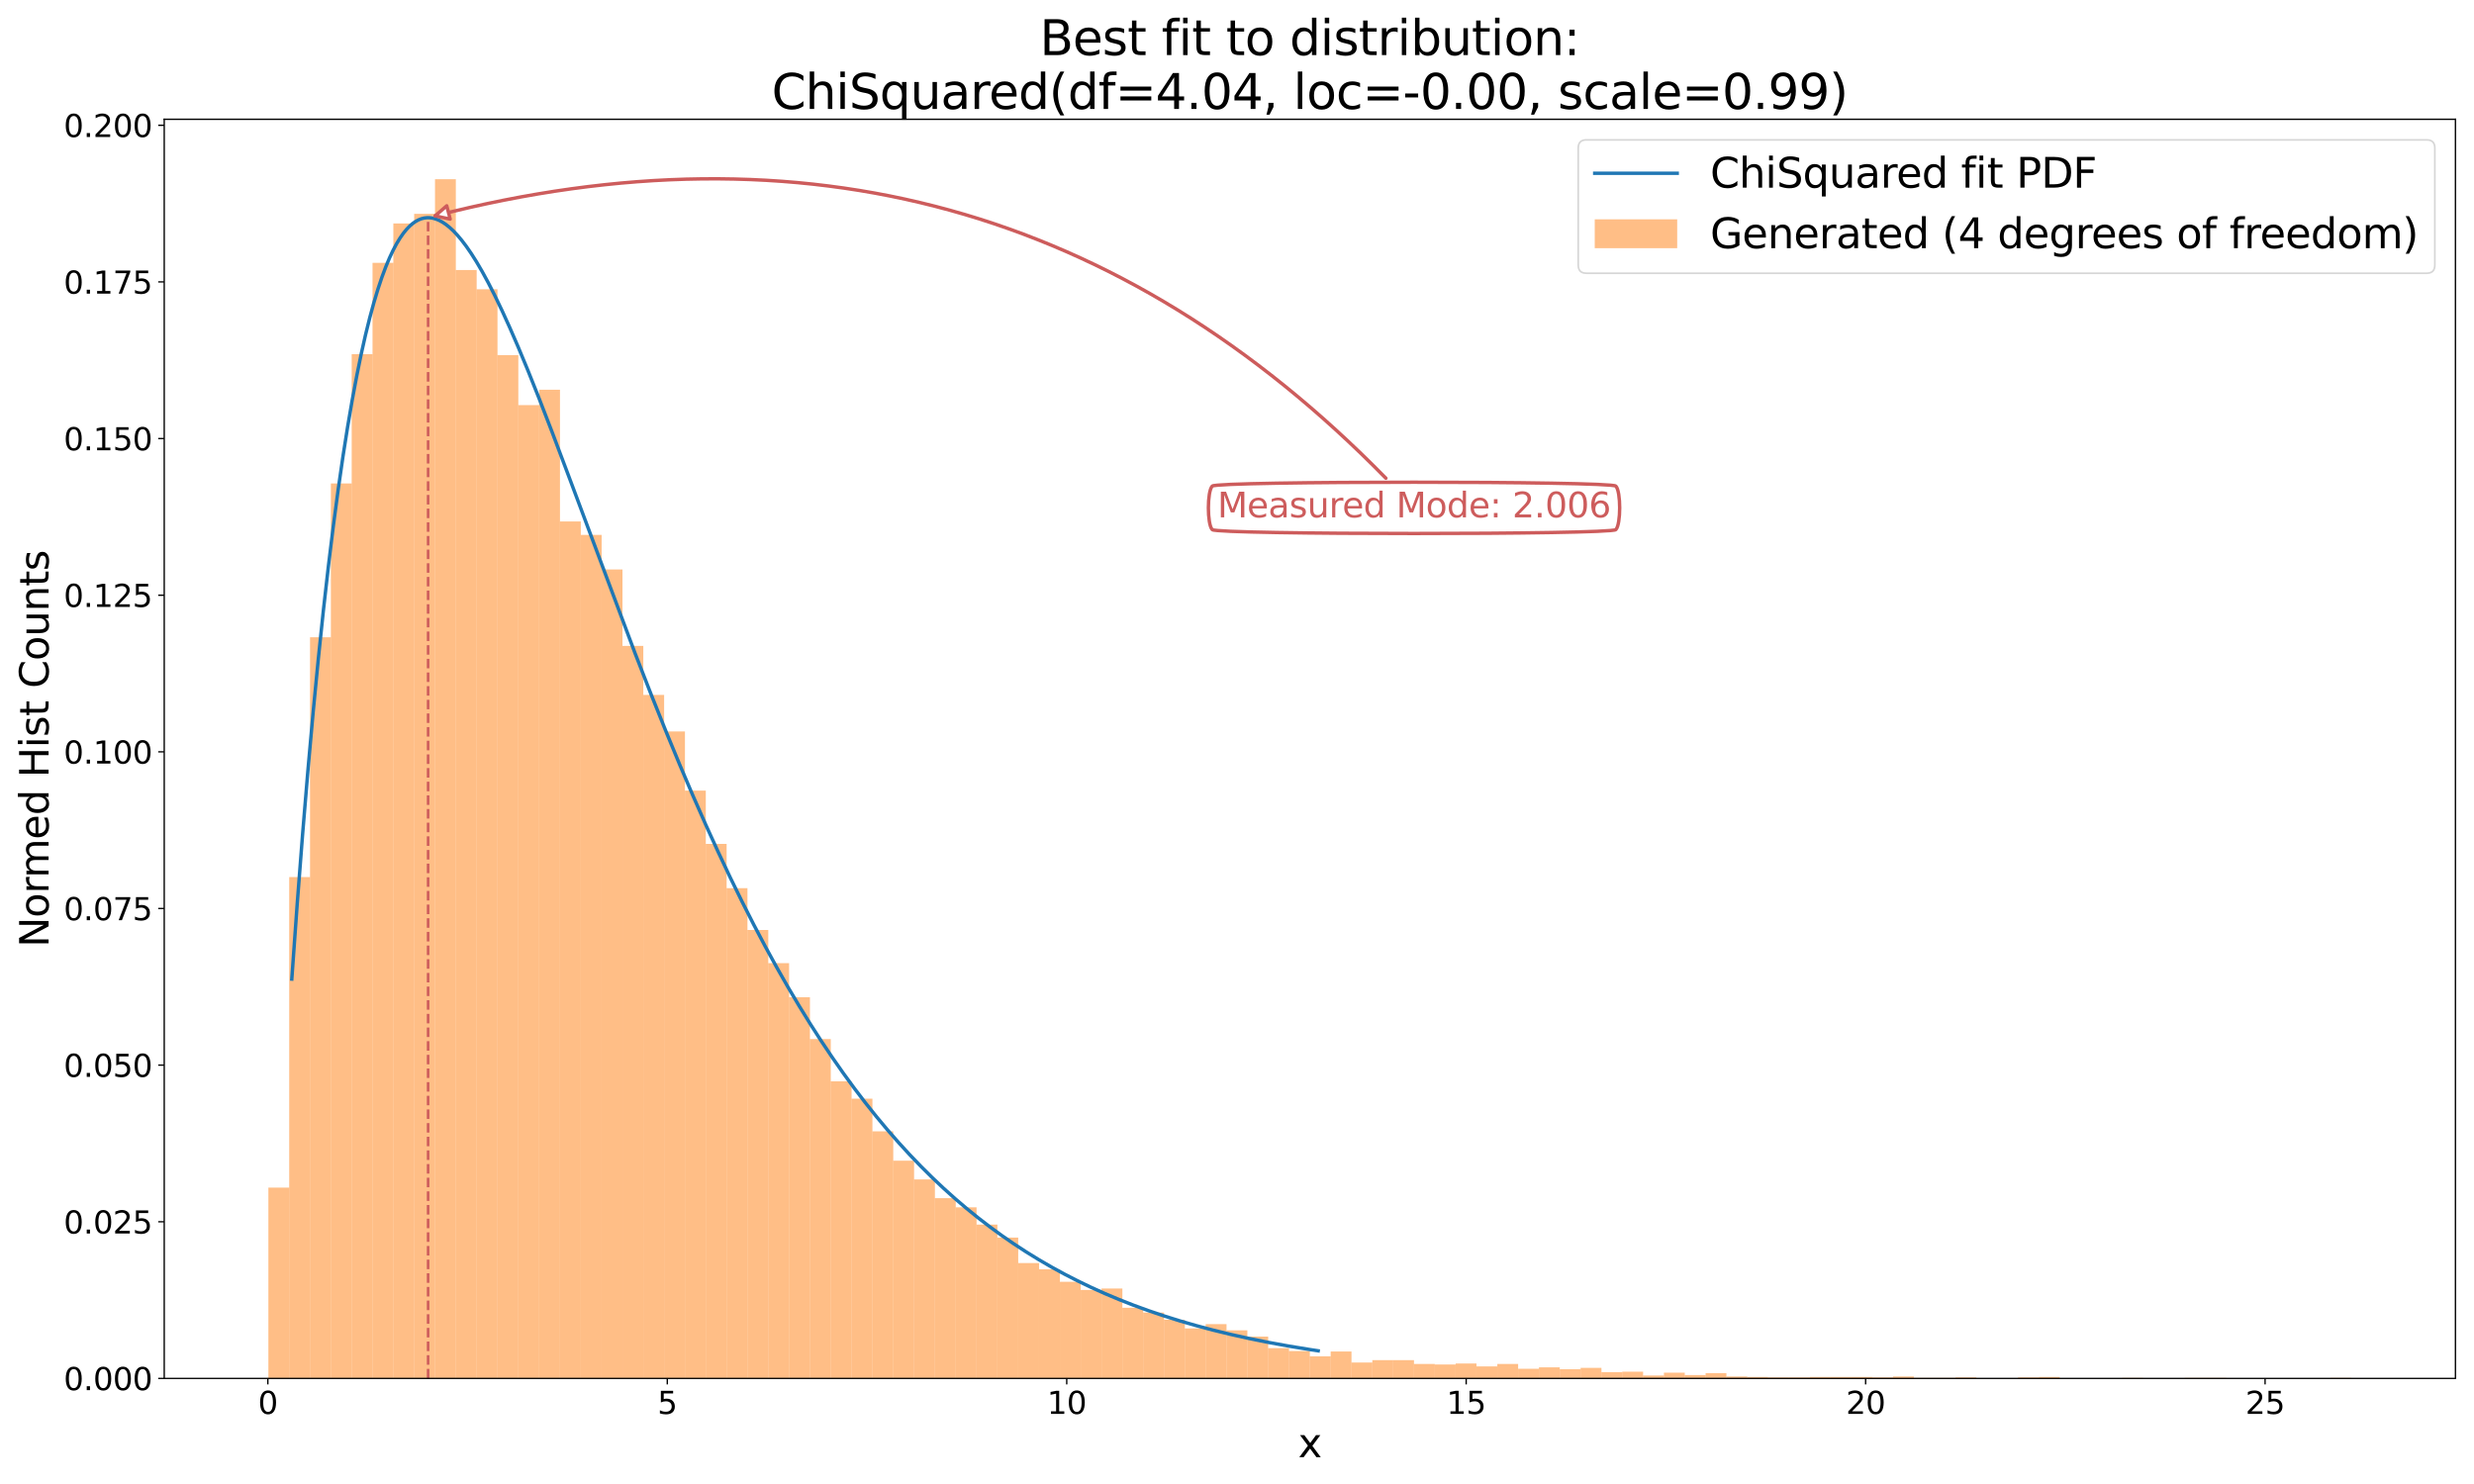 <?xml version="1.0" encoding="utf-8" standalone="no"?>
<!DOCTYPE svg PUBLIC "-//W3C//DTD SVG 1.1//EN"
  "http://www.w3.org/Graphics/SVG/1.1/DTD/svg11.dtd">
<svg height="864pt" version="1.1" viewBox="0 0 1440 864" width="1440pt" xmlns="http://www.w3.org/2000/svg" xmlns:xlink="http://www.w3.org/1999/xlink">
 <defs>
  <style type="text/css">*{stroke-linecap:butt;stroke-linejoin:round;}</style>
 </defs>
 <g id="figure_1">
  <g id="patch_1">
   <path d="M 0 864 
L 1440 864 
L 1440 0 
L 0 0 
z
" style="fill:#ffffff;"/>
  </g>
  <g id="axes_1">
   <g id="patch_2">
    <path d="M 95.59 802.52 
L 1429.2 802.52 
L 1429.2 69.43 
L 95.59 69.43 
z
" style="fill:#ffffff;"/>
   </g>
   <g id="patch_3">
    <path clip-path="url(#p9f883aab76)" d="M 156.209 802.52 
L 168.333 802.52 
L 168.333 691.426 
L 156.209 691.426 
z
" style="fill:#ff7f0e;opacity:0.5;"/>
   </g>
   <g id="patch_4">
    <path clip-path="url(#p9f883aab76)" d="M 168.333 802.52 
L 180.456 802.52 
L 180.456 510.655 
L 168.333 510.655 
z
" style="fill:#ff7f0e;opacity:0.5;"/>
   </g>
   <g id="patch_5">
    <path clip-path="url(#p9f883aab76)" d="M 180.456 802.52 
L 192.58 802.52 
L 192.58 371.019 
L 180.456 371.019 
z
" style="fill:#ff7f0e;opacity:0.5;"/>
   </g>
   <g id="patch_6">
    <path clip-path="url(#p9f883aab76)" d="M 192.58 802.52 
L 204.704 802.52 
L 204.704 281.472 
L 192.58 281.472 
z
" style="fill:#ff7f0e;opacity:0.5;"/>
   </g>
   <g id="patch_7">
    <path clip-path="url(#p9f883aab76)" d="M 204.704 802.52 
L 216.828 802.52 
L 216.828 206.197 
L 204.704 206.197 
z
" style="fill:#ff7f0e;opacity:0.5;"/>
   </g>
   <g id="patch_8">
    <path clip-path="url(#p9f883aab76)" d="M 216.828 802.52 
L 228.951 802.52 
L 228.951 153.029 
L 216.828 153.029 
z
" style="fill:#ff7f0e;opacity:0.5;"/>
   </g>
   <g id="patch_9">
    <path clip-path="url(#p9f883aab76)" d="M 228.951 802.52 
L 241.075 802.52 
L 241.075 130.083 
L 228.951 130.083 
z
" style="fill:#ff7f0e;opacity:0.5;"/>
   </g>
   <g id="patch_10">
    <path clip-path="url(#p9f883aab76)" d="M 241.075 802.52 
L 253.199 802.52 
L 253.199 124.486 
L 241.075 124.486 
z
" style="fill:#ff7f0e;opacity:0.5;"/>
   </g>
   <g id="patch_11">
    <path clip-path="url(#p9f883aab76)" d="M 253.199 802.52 
L 265.322 802.52 
L 265.322 104.339 
L 253.199 104.339 
z
" style="fill:#ff7f0e;opacity:0.5;"/>
   </g>
   <g id="patch_12">
    <path clip-path="url(#p9f883aab76)" d="M 265.322 802.52 
L 277.446 802.52 
L 277.446 157.227 
L 265.322 157.227 
z
" style="fill:#ff7f0e;opacity:0.5;"/>
   </g>
   <g id="patch_13">
    <path clip-path="url(#p9f883aab76)" d="M 277.446 802.52 
L 289.57 802.52 
L 289.57 168.42 
L 277.446 168.42 
z
" style="fill:#ff7f0e;opacity:0.5;"/>
   </g>
   <g id="patch_14">
    <path clip-path="url(#p9f883aab76)" d="M 289.57 802.52 
L 301.694 802.52 
L 301.694 206.757 
L 289.57 206.757 
z
" style="fill:#ff7f0e;opacity:0.5;"/>
   </g>
   <g id="patch_15">
    <path clip-path="url(#p9f883aab76)" d="M 301.694 802.52 
L 313.817 802.52 
L 313.817 235.86 
L 301.694 235.86 
z
" style="fill:#ff7f0e;opacity:0.5;"/>
   </g>
   <g id="patch_16">
    <path clip-path="url(#p9f883aab76)" d="M 313.817 802.52 
L 325.941 802.52 
L 325.941 226.905 
L 313.817 226.905 
z
" style="fill:#ff7f0e;opacity:0.5;"/>
   </g>
   <g id="patch_17">
    <path clip-path="url(#p9f883aab76)" d="M 325.941 802.52 
L 338.065 802.52 
L 338.065 303.579 
L 325.941 303.579 
z
" style="fill:#ff7f0e;opacity:0.5;"/>
   </g>
   <g id="patch_18">
    <path clip-path="url(#p9f883aab76)" d="M 338.065 802.52 
L 350.189 802.52 
L 350.189 311.414 
L 338.065 311.414 
z
" style="fill:#ff7f0e;opacity:0.5;"/>
   </g>
   <g id="patch_19">
    <path clip-path="url(#p9f883aab76)" d="M 350.189 802.52 
L 362.312 802.52 
L 362.312 331.562 
L 350.189 331.562 
z
" style="fill:#ff7f0e;opacity:0.5;"/>
   </g>
   <g id="patch_20">
    <path clip-path="url(#p9f883aab76)" d="M 362.312 802.52 
L 374.436 802.52 
L 374.436 376.056 
L 362.312 376.056 
z
" style="fill:#ff7f0e;opacity:0.5;"/>
   </g>
   <g id="patch_21">
    <path clip-path="url(#p9f883aab76)" d="M 374.436 802.52 
L 386.56 802.52 
L 386.56 404.598 
L 374.436 404.598 
z
" style="fill:#ff7f0e;opacity:0.5;"/>
   </g>
   <g id="patch_22">
    <path clip-path="url(#p9f883aab76)" d="M 386.56 802.52 
L 398.683 802.52 
L 398.683 425.866 
L 386.56 425.866 
z
" style="fill:#ff7f0e;opacity:0.5;"/>
   </g>
   <g id="patch_23">
    <path clip-path="url(#p9f883aab76)" d="M 398.683 802.52 
L 410.807 802.52 
L 410.807 460.285 
L 398.683 460.285 
z
" style="fill:#ff7f0e;opacity:0.5;"/>
   </g>
   <g id="patch_24">
    <path clip-path="url(#p9f883aab76)" d="M 410.807 802.52 
L 422.931 802.52 
L 422.931 491.346 
L 410.807 491.346 
z
" style="fill:#ff7f0e;opacity:0.5;"/>
   </g>
   <g id="patch_25">
    <path clip-path="url(#p9f883aab76)" d="M 422.931 802.52 
L 435.055 802.52 
L 435.055 517.091 
L 422.931 517.091 
z
" style="fill:#ff7f0e;opacity:0.5;"/>
   </g>
   <g id="patch_26">
    <path clip-path="url(#p9f883aab76)" d="M 435.055 802.52 
L 447.178 802.52 
L 447.178 541.436 
L 435.055 541.436 
z
" style="fill:#ff7f0e;opacity:0.5;"/>
   </g>
   <g id="patch_27">
    <path clip-path="url(#p9f883aab76)" d="M 447.178 802.52 
L 459.302 802.52 
L 459.302 560.745 
L 447.178 560.745 
z
" style="fill:#ff7f0e;opacity:0.5;"/>
   </g>
   <g id="patch_28">
    <path clip-path="url(#p9f883aab76)" d="M 459.302 802.52 
L 471.426 802.52 
L 471.426 580.613 
L 459.302 580.613 
z
" style="fill:#ff7f0e;opacity:0.5;"/>
   </g>
   <g id="patch_29">
    <path clip-path="url(#p9f883aab76)" d="M 471.426 802.52 
L 483.549 802.52 
L 483.549 604.958 
L 471.426 604.958 
z
" style="fill:#ff7f0e;opacity:0.5;"/>
   </g>
   <g id="patch_30">
    <path clip-path="url(#p9f883aab76)" d="M 483.549 802.52 
L 495.673 802.52 
L 495.673 629.583 
L 483.549 629.583 
z
" style="fill:#ff7f0e;opacity:0.5;"/>
   </g>
   <g id="patch_31">
    <path clip-path="url(#p9f883aab76)" d="M 495.673 802.52 
L 507.797 802.52 
L 507.797 639.657 
L 495.673 639.657 
z
" style="fill:#ff7f0e;opacity:0.5;"/>
   </g>
   <g id="patch_32">
    <path clip-path="url(#p9f883aab76)" d="M 507.797 802.52 
L 519.921 802.52 
L 519.921 658.686 
L 507.797 658.686 
z
" style="fill:#ff7f0e;opacity:0.5;"/>
   </g>
   <g id="patch_33">
    <path clip-path="url(#p9f883aab76)" d="M 519.921 802.52 
L 532.044 802.52 
L 532.044 675.756 
L 519.921 675.756 
z
" style="fill:#ff7f0e;opacity:0.5;"/>
   </g>
   <g id="patch_34">
    <path clip-path="url(#p9f883aab76)" d="M 532.044 802.52 
L 544.168 802.52 
L 544.168 686.669 
L 532.044 686.669 
z
" style="fill:#ff7f0e;opacity:0.5;"/>
   </g>
   <g id="patch_35">
    <path clip-path="url(#p9f883aab76)" d="M 544.168 802.52 
L 556.292 802.52 
L 556.292 697.583 
L 544.168 697.583 
z
" style="fill:#ff7f0e;opacity:0.5;"/>
   </g>
   <g id="patch_36">
    <path clip-path="url(#p9f883aab76)" d="M 556.292 802.52 
L 568.416 802.52 
L 568.416 702.899 
L 556.292 702.899 
z
" style="fill:#ff7f0e;opacity:0.5;"/>
   </g>
   <g id="patch_37">
    <path clip-path="url(#p9f883aab76)" d="M 568.416 802.52 
L 580.539 802.52 
L 580.539 712.973 
L 568.416 712.973 
z
" style="fill:#ff7f0e;opacity:0.5;"/>
   </g>
   <g id="patch_38">
    <path clip-path="url(#p9f883aab76)" d="M 580.539 802.52 
L 592.663 802.52 
L 592.663 720.529 
L 580.539 720.529 
z
" style="fill:#ff7f0e;opacity:0.5;"/>
   </g>
   <g id="patch_39">
    <path clip-path="url(#p9f883aab76)" d="M 592.663 802.52 
L 604.787 802.52 
L 604.787 735.36 
L 592.663 735.36 
z
" style="fill:#ff7f0e;opacity:0.5;"/>
   </g>
   <g id="patch_40">
    <path clip-path="url(#p9f883aab76)" d="M 604.787 802.52 
L 616.91 802.52 
L 616.91 738.998 
L 604.787 738.998 
z
" style="fill:#ff7f0e;opacity:0.5;"/>
   </g>
   <g id="patch_41">
    <path clip-path="url(#p9f883aab76)" d="M 616.91 802.52 
L 629.034 802.52 
L 629.034 746.273 
L 616.91 746.273 
z
" style="fill:#ff7f0e;opacity:0.5;"/>
   </g>
   <g id="patch_42">
    <path clip-path="url(#p9f883aab76)" d="M 629.034 802.52 
L 641.158 802.52 
L 641.158 751.031 
L 629.034 751.031 
z
" style="fill:#ff7f0e;opacity:0.5;"/>
   </g>
   <g id="patch_43">
    <path clip-path="url(#p9f883aab76)" d="M 641.158 802.52 
L 653.282 802.52 
L 653.282 750.191 
L 641.158 750.191 
z
" style="fill:#ff7f0e;opacity:0.5;"/>
   </g>
   <g id="patch_44">
    <path clip-path="url(#p9f883aab76)" d="M 653.282 802.52 
L 665.405 802.52 
L 665.405 761.384 
L 653.282 761.384 
z
" style="fill:#ff7f0e;opacity:0.5;"/>
   </g>
   <g id="patch_45">
    <path clip-path="url(#p9f883aab76)" d="M 665.405 802.52 
L 677.529 802.52 
L 677.529 764.183 
L 665.405 764.183 
z
" style="fill:#ff7f0e;opacity:0.5;"/>
   </g>
   <g id="patch_46">
    <path clip-path="url(#p9f883aab76)" d="M 677.529 802.52 
L 689.653 802.52 
L 689.653 768.38 
L 677.529 768.38 
z
" style="fill:#ff7f0e;opacity:0.5;"/>
   </g>
   <g id="patch_47">
    <path clip-path="url(#p9f883aab76)" d="M 689.653 802.52 
L 701.777 802.52 
L 701.777 773.417 
L 689.653 773.417 
z
" style="fill:#ff7f0e;opacity:0.5;"/>
   </g>
   <g id="patch_48">
    <path clip-path="url(#p9f883aab76)" d="M 701.777 802.52 
L 713.9 802.52 
L 713.9 770.899 
L 701.777 770.899 
z
" style="fill:#ff7f0e;opacity:0.5;"/>
   </g>
   <g id="patch_49">
    <path clip-path="url(#p9f883aab76)" d="M 713.9 802.52 
L 726.024 802.52 
L 726.024 774.536 
L 713.9 774.536 
z
" style="fill:#ff7f0e;opacity:0.5;"/>
   </g>
   <g id="patch_50">
    <path clip-path="url(#p9f883aab76)" d="M 726.024 802.52 
L 738.148 802.52 
L 738.148 778.174 
L 726.024 778.174 
z
" style="fill:#ff7f0e;opacity:0.5;"/>
   </g>
   <g id="patch_51">
    <path clip-path="url(#p9f883aab76)" d="M 738.148 802.52 
L 750.271 802.52 
L 750.271 784.89 
L 738.148 784.89 
z
" style="fill:#ff7f0e;opacity:0.5;"/>
   </g>
   <g id="patch_52">
    <path clip-path="url(#p9f883aab76)" d="M 750.271 802.52 
L 762.395 802.52 
L 762.395 786.569 
L 750.271 786.569 
z
" style="fill:#ff7f0e;opacity:0.5;"/>
   </g>
   <g id="patch_53">
    <path clip-path="url(#p9f883aab76)" d="M 762.395 802.52 
L 774.519 802.52 
L 774.519 789.647 
L 762.395 789.647 
z
" style="fill:#ff7f0e;opacity:0.5;"/>
   </g>
   <g id="patch_54">
    <path clip-path="url(#p9f883aab76)" d="M 774.519 802.52 
L 786.643 802.52 
L 786.643 786.849 
L 774.519 786.849 
z
" style="fill:#ff7f0e;opacity:0.5;"/>
   </g>
   <g id="patch_55">
    <path clip-path="url(#p9f883aab76)" d="M 786.643 802.52 
L 798.766 802.52 
L 798.766 793.285 
L 786.643 793.285 
z
" style="fill:#ff7f0e;opacity:0.5;"/>
   </g>
   <g id="patch_56">
    <path clip-path="url(#p9f883aab76)" d="M 798.766 802.52 
L 810.89 802.52 
L 810.89 791.886 
L 798.766 791.886 
z
" style="fill:#ff7f0e;opacity:0.5;"/>
   </g>
   <g id="patch_57">
    <path clip-path="url(#p9f883aab76)" d="M 810.89 802.52 
L 823.014 802.52 
L 823.014 791.886 
L 810.89 791.886 
z
" style="fill:#ff7f0e;opacity:0.5;"/>
   </g>
   <g id="patch_58">
    <path clip-path="url(#p9f883aab76)" d="M 823.014 802.52 
L 835.138 802.52 
L 835.138 794.125 
L 823.014 794.125 
z
" style="fill:#ff7f0e;opacity:0.5;"/>
   </g>
   <g id="patch_59">
    <path clip-path="url(#p9f883aab76)" d="M 835.138 802.52 
L 847.261 802.52 
L 847.261 794.405 
L 835.138 794.405 
z
" style="fill:#ff7f0e;opacity:0.5;"/>
   </g>
   <g id="patch_60">
    <path clip-path="url(#p9f883aab76)" d="M 847.261 802.52 
L 859.385 802.52 
L 859.385 793.845 
L 847.261 793.845 
z
" style="fill:#ff7f0e;opacity:0.5;"/>
   </g>
   <g id="patch_61">
    <path clip-path="url(#p9f883aab76)" d="M 859.385 802.52 
L 871.509 802.52 
L 871.509 795.524 
L 859.385 795.524 
z
" style="fill:#ff7f0e;opacity:0.5;"/>
   </g>
   <g id="patch_62">
    <path clip-path="url(#p9f883aab76)" d="M 871.509 802.52 
L 883.632 802.52 
L 883.632 794.125 
L 871.509 794.125 
z
" style="fill:#ff7f0e;opacity:0.5;"/>
   </g>
   <g id="patch_63">
    <path clip-path="url(#p9f883aab76)" d="M 883.632 802.52 
L 895.756 802.52 
L 895.756 796.923 
L 883.632 796.923 
z
" style="fill:#ff7f0e;opacity:0.5;"/>
   </g>
   <g id="patch_64">
    <path clip-path="url(#p9f883aab76)" d="M 895.756 802.52 
L 907.88 802.52 
L 907.88 796.084 
L 895.756 796.084 
z
" style="fill:#ff7f0e;opacity:0.5;"/>
   </g>
   <g id="patch_65">
    <path clip-path="url(#p9f883aab76)" d="M 907.88 802.52 
L 920.004 802.52 
L 920.004 797.203 
L 907.88 797.203 
z
" style="fill:#ff7f0e;opacity:0.5;"/>
   </g>
   <g id="patch_66">
    <path clip-path="url(#p9f883aab76)" d="M 920.004 802.52 
L 932.127 802.52 
L 932.127 796.363 
L 920.004 796.363 
z
" style="fill:#ff7f0e;opacity:0.5;"/>
   </g>
   <g id="patch_67">
    <path clip-path="url(#p9f883aab76)" d="M 932.127 802.52 
L 944.251 802.52 
L 944.251 798.882 
L 932.127 798.882 
z
" style="fill:#ff7f0e;opacity:0.5;"/>
   </g>
   <g id="patch_68">
    <path clip-path="url(#p9f883aab76)" d="M 944.251 802.52 
L 956.375 802.52 
L 956.375 798.602 
L 944.251 798.602 
z
" style="fill:#ff7f0e;opacity:0.5;"/>
   </g>
   <g id="patch_69">
    <path clip-path="url(#p9f883aab76)" d="M 956.375 802.52 
L 968.498 802.52 
L 968.498 800.841 
L 956.375 800.841 
z
" style="fill:#ff7f0e;opacity:0.5;"/>
   </g>
   <g id="patch_70">
    <path clip-path="url(#p9f883aab76)" d="M 968.498 802.52 
L 980.622 802.52 
L 980.622 799.162 
L 968.498 799.162 
z
" style="fill:#ff7f0e;opacity:0.5;"/>
   </g>
   <g id="patch_71">
    <path clip-path="url(#p9f883aab76)" d="M 980.622 802.52 
L 992.746 802.52 
L 992.746 800.561 
L 980.622 800.561 
z
" style="fill:#ff7f0e;opacity:0.5;"/>
   </g>
   <g id="patch_72">
    <path clip-path="url(#p9f883aab76)" d="M 992.746 802.52 
L 1004.87 802.52 
L 1004.87 799.442 
L 992.746 799.442 
z
" style="fill:#ff7f0e;opacity:0.5;"/>
   </g>
   <g id="patch_73">
    <path clip-path="url(#p9f883aab76)" d="M 1004.87 802.52 
L 1016.993 802.52 
L 1016.993 801.4 
L 1004.87 801.4 
z
" style="fill:#ff7f0e;opacity:0.5;"/>
   </g>
   <g id="patch_74">
    <path clip-path="url(#p9f883aab76)" d="M 1016.993 802.52 
L 1029.117 802.52 
L 1029.117 801.68 
L 1016.993 801.68 
z
" style="fill:#ff7f0e;opacity:0.5;"/>
   </g>
   <g id="patch_75">
    <path clip-path="url(#p9f883aab76)" d="M 1029.117 802.52 
L 1041.241 802.52 
L 1041.241 801.96 
L 1029.117 801.96 
z
" style="fill:#ff7f0e;opacity:0.5;"/>
   </g>
   <g id="patch_76">
    <path clip-path="url(#p9f883aab76)" d="M 1041.241 802.52 
L 1053.365 802.52 
L 1053.365 801.96 
L 1041.241 801.96 
z
" style="fill:#ff7f0e;opacity:0.5;"/>
   </g>
   <g id="patch_77">
    <path clip-path="url(#p9f883aab76)" d="M 1053.365 802.52 
L 1065.488 802.52 
L 1065.488 801.68 
L 1053.365 801.68 
z
" style="fill:#ff7f0e;opacity:0.5;"/>
   </g>
   <g id="patch_78">
    <path clip-path="url(#p9f883aab76)" d="M 1065.488 802.52 
L 1077.612 802.52 
L 1077.612 801.68 
L 1065.488 801.68 
z
" style="fill:#ff7f0e;opacity:0.5;"/>
   </g>
   <g id="patch_79">
    <path clip-path="url(#p9f883aab76)" d="M 1077.612 802.52 
L 1089.736 802.52 
L 1089.736 801.68 
L 1077.612 801.68 
z
" style="fill:#ff7f0e;opacity:0.5;"/>
   </g>
   <g id="patch_80">
    <path clip-path="url(#p9f883aab76)" d="M 1089.736 802.52 
L 1101.859 802.52 
L 1101.859 801.96 
L 1089.736 801.96 
z
" style="fill:#ff7f0e;opacity:0.5;"/>
   </g>
   <g id="patch_81">
    <path clip-path="url(#p9f883aab76)" d="M 1101.859 802.52 
L 1113.983 802.52 
L 1113.983 801.4 
L 1101.859 801.4 
z
" style="fill:#ff7f0e;opacity:0.5;"/>
   </g>
   <g id="patch_82">
    <path clip-path="url(#p9f883aab76)" d="M 1113.983 802.52 
L 1126.107 802.52 
L 1126.107 802.24 
L 1113.983 802.24 
z
" style="fill:#ff7f0e;opacity:0.5;"/>
   </g>
   <g id="patch_83">
    <path clip-path="url(#p9f883aab76)" d="M 1126.107 802.52 
L 1138.231 802.52 
L 1138.231 802.24 
L 1126.107 802.24 
z
" style="fill:#ff7f0e;opacity:0.5;"/>
   </g>
   <g id="patch_84">
    <path clip-path="url(#p9f883aab76)" d="M 1138.231 802.52 
L 1150.354 802.52 
L 1150.354 801.96 
L 1138.231 801.96 
z
" style="fill:#ff7f0e;opacity:0.5;"/>
   </g>
   <g id="patch_85">
    <path clip-path="url(#p9f883aab76)" d="M 1150.354 802.52 
L 1162.478 802.52 
L 1162.478 802.52 
L 1150.354 802.52 
z
" style="fill:#ff7f0e;opacity:0.5;"/>
   </g>
   <g id="patch_86">
    <path clip-path="url(#p9f883aab76)" d="M 1162.478 802.52 
L 1174.602 802.52 
L 1174.602 802.52 
L 1162.478 802.52 
z
" style="fill:#ff7f0e;opacity:0.5;"/>
   </g>
   <g id="patch_87">
    <path clip-path="url(#p9f883aab76)" d="M 1174.602 802.52 
L 1186.726 802.52 
L 1186.726 801.96 
L 1174.602 801.96 
z
" style="fill:#ff7f0e;opacity:0.5;"/>
   </g>
   <g id="patch_88">
    <path clip-path="url(#p9f883aab76)" d="M 1186.726 802.52 
L 1198.849 802.52 
L 1198.849 801.68 
L 1186.726 801.68 
z
" style="fill:#ff7f0e;opacity:0.5;"/>
   </g>
   <g id="patch_89">
    <path clip-path="url(#p9f883aab76)" d="M 1198.849 802.52 
L 1210.973 802.52 
L 1210.973 802.52 
L 1198.849 802.52 
z
" style="fill:#ff7f0e;opacity:0.5;"/>
   </g>
   <g id="patch_90">
    <path clip-path="url(#p9f883aab76)" d="M 1210.973 802.52 
L 1223.097 802.52 
L 1223.097 802.52 
L 1210.973 802.52 
z
" style="fill:#ff7f0e;opacity:0.5;"/>
   </g>
   <g id="patch_91">
    <path clip-path="url(#p9f883aab76)" d="M 1223.097 802.52 
L 1235.22 802.52 
L 1235.22 802.52 
L 1223.097 802.52 
z
" style="fill:#ff7f0e;opacity:0.5;"/>
   </g>
   <g id="patch_92">
    <path clip-path="url(#p9f883aab76)" d="M 1235.22 802.52 
L 1247.344 802.52 
L 1247.344 802.24 
L 1235.22 802.24 
z
" style="fill:#ff7f0e;opacity:0.5;"/>
   </g>
   <g id="patch_93">
    <path clip-path="url(#p9f883aab76)" d="M 1247.344 802.52 
L 1259.468 802.52 
L 1259.468 802.52 
L 1247.344 802.52 
z
" style="fill:#ff7f0e;opacity:0.5;"/>
   </g>
   <g id="patch_94">
    <path clip-path="url(#p9f883aab76)" d="M 1259.468 802.52 
L 1271.592 802.52 
L 1271.592 802.52 
L 1259.468 802.52 
z
" style="fill:#ff7f0e;opacity:0.5;"/>
   </g>
   <g id="patch_95">
    <path clip-path="url(#p9f883aab76)" d="M 1271.592 802.52 
L 1283.715 802.52 
L 1283.715 802.24 
L 1271.592 802.24 
z
" style="fill:#ff7f0e;opacity:0.5;"/>
   </g>
   <g id="patch_96">
    <path clip-path="url(#p9f883aab76)" d="M 1283.715 802.52 
L 1295.839 802.52 
L 1295.839 802.24 
L 1283.715 802.24 
z
" style="fill:#ff7f0e;opacity:0.5;"/>
   </g>
   <g id="patch_97">
    <path clip-path="url(#p9f883aab76)" d="M 1295.839 802.52 
L 1307.963 802.52 
L 1307.963 802.52 
L 1295.839 802.52 
z
" style="fill:#ff7f0e;opacity:0.5;"/>
   </g>
   <g id="patch_98">
    <path clip-path="url(#p9f883aab76)" d="M 1307.963 802.52 
L 1320.086 802.52 
L 1320.086 802.52 
L 1307.963 802.52 
z
" style="fill:#ff7f0e;opacity:0.5;"/>
   </g>
   <g id="patch_99">
    <path clip-path="url(#p9f883aab76)" d="M 1320.086 802.52 
L 1332.21 802.52 
L 1332.21 802.52 
L 1320.086 802.52 
z
" style="fill:#ff7f0e;opacity:0.5;"/>
   </g>
   <g id="patch_100">
    <path clip-path="url(#p9f883aab76)" d="M 1332.21 802.52 
L 1344.334 802.52 
L 1344.334 802.52 
L 1332.21 802.52 
z
" style="fill:#ff7f0e;opacity:0.5;"/>
   </g>
   <g id="patch_101">
    <path clip-path="url(#p9f883aab76)" d="M 1344.334 802.52 
L 1356.458 802.52 
L 1356.458 802.52 
L 1344.334 802.52 
z
" style="fill:#ff7f0e;opacity:0.5;"/>
   </g>
   <g id="patch_102">
    <path clip-path="url(#p9f883aab76)" d="M 1356.458 802.52 
L 1368.581 802.52 
L 1368.581 802.24 
L 1356.458 802.24 
z
" style="fill:#ff7f0e;opacity:0.5;"/>
   </g>
   <g id="matplotlib.axis_1">
    <g id="xtick_1">
     <g id="line2d_1">
      <defs>
       <path d="M 0 0 
L 0 3.5 
" id="mcdd85a5176" style="stroke:#000000;stroke-width:0.8;"/>
      </defs>
      <g>
       <use style="stroke:#000000;stroke-width:0.8;" x="155.897" xlink:href="#mcdd85a5176" y="802.52"/>
      </g>
     </g>
     <g id="text_1">
      <!-- 0 -->
      <g transform="translate(150.171 823.197)scale(0.18 -0.18)">
       <defs>
        <path d="M 2034 4250 
Q 1547 4250 1301 3770 
Q 1056 3291 1056 2328 
Q 1056 1369 1301 889 
Q 1547 409 2034 409 
Q 2525 409 2770 889 
Q 3016 1369 3016 2328 
Q 3016 3291 2770 3770 
Q 2525 4250 2034 4250 
z
M 2034 4750 
Q 2819 4750 3233 4129 
Q 3647 3509 3647 2328 
Q 3647 1150 3233 529 
Q 2819 -91 2034 -91 
Q 1250 -91 836 529 
Q 422 1150 422 2328 
Q 422 3509 836 4129 
Q 1250 4750 2034 4750 
z
" id="DejaVuSans-30" transform="scale(0.016)"/>
       </defs>
       <use xlink:href="#DejaVuSans-30"/>
      </g>
     </g>
    </g>
    <g id="xtick_2">
     <g id="line2d_2">
      <g>
       <use style="stroke:#000000;stroke-width:0.8;" x="388.397" xlink:href="#mcdd85a5176" y="802.52"/>
      </g>
     </g>
     <g id="text_2">
      <!-- 5 -->
      <g transform="translate(382.671 823.197)scale(0.18 -0.18)">
       <defs>
        <path d="M 691 4666 
L 3169 4666 
L 3169 4134 
L 1269 4134 
L 1269 2991 
Q 1406 3038 1543 3061 
Q 1681 3084 1819 3084 
Q 2600 3084 3056 2656 
Q 3513 2228 3513 1497 
Q 3513 744 3044 326 
Q 2575 -91 1722 -91 
Q 1428 -91 1123 -41 
Q 819 9 494 109 
L 494 744 
Q 775 591 1075 516 
Q 1375 441 1709 441 
Q 2250 441 2565 725 
Q 2881 1009 2881 1497 
Q 2881 1984 2565 2268 
Q 2250 2553 1709 2553 
Q 1456 2553 1204 2497 
Q 953 2441 691 2322 
L 691 4666 
z
" id="DejaVuSans-35" transform="scale(0.016)"/>
       </defs>
       <use xlink:href="#DejaVuSans-35"/>
      </g>
     </g>
    </g>
    <g id="xtick_3">
     <g id="line2d_3">
      <g>
       <use style="stroke:#000000;stroke-width:0.8;" x="620.897" xlink:href="#mcdd85a5176" y="802.52"/>
      </g>
     </g>
     <g id="text_3">
      <!-- 10 -->
      <g transform="translate(609.444 823.197)scale(0.18 -0.18)">
       <defs>
        <path d="M 794 531 
L 1825 531 
L 1825 4091 
L 703 3866 
L 703 4441 
L 1819 4666 
L 2450 4666 
L 2450 531 
L 3481 531 
L 3481 0 
L 794 0 
L 794 531 
z
" id="DejaVuSans-31" transform="scale(0.016)"/>
       </defs>
       <use xlink:href="#DejaVuSans-31"/>
       <use x="63.623" xlink:href="#DejaVuSans-30"/>
      </g>
     </g>
    </g>
    <g id="xtick_4">
     <g id="line2d_4">
      <g>
       <use style="stroke:#000000;stroke-width:0.8;" x="853.396" xlink:href="#mcdd85a5176" y="802.52"/>
      </g>
     </g>
     <g id="text_4">
      <!-- 15 -->
      <g transform="translate(841.944 823.197)scale(0.18 -0.18)">
       <use xlink:href="#DejaVuSans-31"/>
       <use x="63.623" xlink:href="#DejaVuSans-35"/>
      </g>
     </g>
    </g>
    <g id="xtick_5">
     <g id="line2d_5">
      <g>
       <use style="stroke:#000000;stroke-width:0.8;" x="1085.896" xlink:href="#mcdd85a5176" y="802.52"/>
      </g>
     </g>
     <g id="text_5">
      <!-- 20 -->
      <g transform="translate(1074.444 823.197)scale(0.18 -0.18)">
       <defs>
        <path d="M 1228 531 
L 3431 531 
L 3431 0 
L 469 0 
L 469 531 
Q 828 903 1448 1529 
Q 2069 2156 2228 2338 
Q 2531 2678 2651 2914 
Q 2772 3150 2772 3378 
Q 2772 3750 2511 3984 
Q 2250 4219 1831 4219 
Q 1534 4219 1204 4116 
Q 875 4013 500 3803 
L 500 4441 
Q 881 4594 1212 4672 
Q 1544 4750 1819 4750 
Q 2544 4750 2975 4387 
Q 3406 4025 3406 3419 
Q 3406 3131 3298 2873 
Q 3191 2616 2906 2266 
Q 2828 2175 2409 1742 
Q 1991 1309 1228 531 
z
" id="DejaVuSans-32" transform="scale(0.016)"/>
       </defs>
       <use xlink:href="#DejaVuSans-32"/>
       <use x="63.623" xlink:href="#DejaVuSans-30"/>
      </g>
     </g>
    </g>
    <g id="xtick_6">
     <g id="line2d_6">
      <g>
       <use style="stroke:#000000;stroke-width:0.8;" x="1318.396" xlink:href="#mcdd85a5176" y="802.52"/>
      </g>
     </g>
     <g id="text_6">
      <!-- 25 -->
      <g transform="translate(1306.943 823.197)scale(0.18 -0.18)">
       <use xlink:href="#DejaVuSans-32"/>
       <use x="63.623" xlink:href="#DejaVuSans-35"/>
      </g>
     </g>
    </g>
    <g id="text_7">
     <!-- x -->
     <g transform="translate(755.589 848.417)scale(0.23 -0.23)">
      <defs>
       <path d="M 3513 3500 
L 2247 1797 
L 3578 0 
L 2900 0 
L 1881 1375 
L 863 0 
L 184 0 
L 1544 1831 
L 300 3500 
L 978 3500 
L 1906 2253 
L 2834 3500 
L 3513 3500 
z
" id="DejaVuSans-78" transform="scale(0.016)"/>
      </defs>
      <use xlink:href="#DejaVuSans-78"/>
     </g>
    </g>
   </g>
   <g id="matplotlib.axis_2">
    <g id="ytick_1">
     <g id="line2d_7">
      <defs>
       <path d="M 0 0 
L -3.5 0 
" id="m0a639431ba" style="stroke:#000000;stroke-width:0.8;"/>
      </defs>
      <g>
       <use style="stroke:#000000;stroke-width:0.8;" x="95.59" xlink:href="#m0a639431ba" y="802.52"/>
      </g>
     </g>
     <g id="text_8">
      <!-- 0.000 -->
      <g transform="translate(37.06 809.358)scale(0.18 -0.18)">
       <defs>
        <path d="M 684 794 
L 1344 794 
L 1344 0 
L 684 0 
L 684 794 
z
" id="DejaVuSans-2e" transform="scale(0.016)"/>
       </defs>
       <use xlink:href="#DejaVuSans-30"/>
       <use x="63.623" xlink:href="#DejaVuSans-2e"/>
       <use x="95.41" xlink:href="#DejaVuSans-30"/>
       <use x="159.033" xlink:href="#DejaVuSans-30"/>
       <use x="222.656" xlink:href="#DejaVuSans-30"/>
      </g>
     </g>
    </g>
    <g id="ytick_2">
     <g id="line2d_8">
      <g>
       <use style="stroke:#000000;stroke-width:0.8;" x="95.59" xlink:href="#m0a639431ba" y="711.32"/>
      </g>
     </g>
     <g id="text_9">
      <!-- 0.025 -->
      <g transform="translate(37.06 718.159)scale(0.18 -0.18)">
       <use xlink:href="#DejaVuSans-30"/>
       <use x="63.623" xlink:href="#DejaVuSans-2e"/>
       <use x="95.41" xlink:href="#DejaVuSans-30"/>
       <use x="159.033" xlink:href="#DejaVuSans-32"/>
       <use x="222.656" xlink:href="#DejaVuSans-35"/>
      </g>
     </g>
    </g>
    <g id="ytick_3">
     <g id="line2d_9">
      <g>
       <use style="stroke:#000000;stroke-width:0.8;" x="95.59" xlink:href="#m0a639431ba" y="620.121"/>
      </g>
     </g>
     <g id="text_10">
      <!-- 0.050 -->
      <g transform="translate(37.06 626.96)scale(0.18 -0.18)">
       <use xlink:href="#DejaVuSans-30"/>
       <use x="63.623" xlink:href="#DejaVuSans-2e"/>
       <use x="95.41" xlink:href="#DejaVuSans-30"/>
       <use x="159.033" xlink:href="#DejaVuSans-35"/>
       <use x="222.656" xlink:href="#DejaVuSans-30"/>
      </g>
     </g>
    </g>
    <g id="ytick_4">
     <g id="line2d_10">
      <g>
       <use style="stroke:#000000;stroke-width:0.8;" x="95.59" xlink:href="#m0a639431ba" y="528.922"/>
      </g>
     </g>
     <g id="text_11">
      <!-- 0.075 -->
      <g transform="translate(37.06 535.761)scale(0.18 -0.18)">
       <defs>
        <path d="M 525 4666 
L 3525 4666 
L 3525 4397 
L 1831 0 
L 1172 0 
L 2766 4134 
L 525 4134 
L 525 4666 
z
" id="DejaVuSans-37" transform="scale(0.016)"/>
       </defs>
       <use xlink:href="#DejaVuSans-30"/>
       <use x="63.623" xlink:href="#DejaVuSans-2e"/>
       <use x="95.41" xlink:href="#DejaVuSans-30"/>
       <use x="159.033" xlink:href="#DejaVuSans-37"/>
       <use x="222.656" xlink:href="#DejaVuSans-35"/>
      </g>
     </g>
    </g>
    <g id="ytick_5">
     <g id="line2d_11">
      <g>
       <use style="stroke:#000000;stroke-width:0.8;" x="95.59" xlink:href="#m0a639431ba" y="437.723"/>
      </g>
     </g>
     <g id="text_12">
      <!-- 0.100 -->
      <g transform="translate(37.06 444.561)scale(0.18 -0.18)">
       <use xlink:href="#DejaVuSans-30"/>
       <use x="63.623" xlink:href="#DejaVuSans-2e"/>
       <use x="95.41" xlink:href="#DejaVuSans-31"/>
       <use x="159.033" xlink:href="#DejaVuSans-30"/>
       <use x="222.656" xlink:href="#DejaVuSans-30"/>
      </g>
     </g>
    </g>
    <g id="ytick_6">
     <g id="line2d_12">
      <g>
       <use style="stroke:#000000;stroke-width:0.8;" x="95.59" xlink:href="#m0a639431ba" y="346.524"/>
      </g>
     </g>
     <g id="text_13">
      <!-- 0.125 -->
      <g transform="translate(37.06 353.362)scale(0.18 -0.18)">
       <use xlink:href="#DejaVuSans-30"/>
       <use x="63.623" xlink:href="#DejaVuSans-2e"/>
       <use x="95.41" xlink:href="#DejaVuSans-31"/>
       <use x="159.033" xlink:href="#DejaVuSans-32"/>
       <use x="222.656" xlink:href="#DejaVuSans-35"/>
      </g>
     </g>
    </g>
    <g id="ytick_7">
     <g id="line2d_13">
      <g>
       <use style="stroke:#000000;stroke-width:0.8;" x="95.59" xlink:href="#m0a639431ba" y="255.324"/>
      </g>
     </g>
     <g id="text_14">
      <!-- 0.150 -->
      <g transform="translate(37.06 262.163)scale(0.18 -0.18)">
       <use xlink:href="#DejaVuSans-30"/>
       <use x="63.623" xlink:href="#DejaVuSans-2e"/>
       <use x="95.41" xlink:href="#DejaVuSans-31"/>
       <use x="159.033" xlink:href="#DejaVuSans-35"/>
       <use x="222.656" xlink:href="#DejaVuSans-30"/>
      </g>
     </g>
    </g>
    <g id="ytick_8">
     <g id="line2d_14">
      <g>
       <use style="stroke:#000000;stroke-width:0.8;" x="95.59" xlink:href="#m0a639431ba" y="164.125"/>
      </g>
     </g>
     <g id="text_15">
      <!-- 0.175 -->
      <g transform="translate(37.06 170.964)scale(0.18 -0.18)">
       <use xlink:href="#DejaVuSans-30"/>
       <use x="63.623" xlink:href="#DejaVuSans-2e"/>
       <use x="95.41" xlink:href="#DejaVuSans-31"/>
       <use x="159.033" xlink:href="#DejaVuSans-37"/>
       <use x="222.656" xlink:href="#DejaVuSans-35"/>
      </g>
     </g>
    </g>
    <g id="ytick_9">
     <g id="line2d_15">
      <g>
       <use style="stroke:#000000;stroke-width:0.8;" x="95.59" xlink:href="#m0a639431ba" y="72.926"/>
      </g>
     </g>
     <g id="text_16">
      <!-- 0.200 -->
      <g transform="translate(37.06 79.764)scale(0.18 -0.18)">
       <use xlink:href="#DejaVuSans-30"/>
       <use x="63.623" xlink:href="#DejaVuSans-2e"/>
       <use x="95.41" xlink:href="#DejaVuSans-32"/>
       <use x="159.033" xlink:href="#DejaVuSans-30"/>
       <use x="222.656" xlink:href="#DejaVuSans-30"/>
      </g>
     </g>
    </g>
    <g id="text_17">
     <!-- Normed Hist Counts -->
     <g transform="translate(28.276 551.514)rotate(-90)scale(0.23 -0.23)">
      <defs>
       <path d="M 628 4666 
L 1478 4666 
L 3547 763 
L 3547 4666 
L 4159 4666 
L 4159 0 
L 3309 0 
L 1241 3903 
L 1241 0 
L 628 0 
L 628 4666 
z
" id="DejaVuSans-4e" transform="scale(0.016)"/>
       <path d="M 1959 3097 
Q 1497 3097 1228 2736 
Q 959 2375 959 1747 
Q 959 1119 1226 758 
Q 1494 397 1959 397 
Q 2419 397 2687 759 
Q 2956 1122 2956 1747 
Q 2956 2369 2687 2733 
Q 2419 3097 1959 3097 
z
M 1959 3584 
Q 2709 3584 3137 3096 
Q 3566 2609 3566 1747 
Q 3566 888 3137 398 
Q 2709 -91 1959 -91 
Q 1206 -91 779 398 
Q 353 888 353 1747 
Q 353 2609 779 3096 
Q 1206 3584 1959 3584 
z
" id="DejaVuSans-6f" transform="scale(0.016)"/>
       <path d="M 2631 2963 
Q 2534 3019 2420 3045 
Q 2306 3072 2169 3072 
Q 1681 3072 1420 2755 
Q 1159 2438 1159 1844 
L 1159 0 
L 581 0 
L 581 3500 
L 1159 3500 
L 1159 2956 
Q 1341 3275 1631 3429 
Q 1922 3584 2338 3584 
Q 2397 3584 2469 3576 
Q 2541 3569 2628 3553 
L 2631 2963 
z
" id="DejaVuSans-72" transform="scale(0.016)"/>
       <path d="M 3328 2828 
Q 3544 3216 3844 3400 
Q 4144 3584 4550 3584 
Q 5097 3584 5394 3201 
Q 5691 2819 5691 2113 
L 5691 0 
L 5113 0 
L 5113 2094 
Q 5113 2597 4934 2840 
Q 4756 3084 4391 3084 
Q 3944 3084 3684 2787 
Q 3425 2491 3425 1978 
L 3425 0 
L 2847 0 
L 2847 2094 
Q 2847 2600 2669 2842 
Q 2491 3084 2119 3084 
Q 1678 3084 1418 2786 
Q 1159 2488 1159 1978 
L 1159 0 
L 581 0 
L 581 3500 
L 1159 3500 
L 1159 2956 
Q 1356 3278 1631 3431 
Q 1906 3584 2284 3584 
Q 2666 3584 2933 3390 
Q 3200 3197 3328 2828 
z
" id="DejaVuSans-6d" transform="scale(0.016)"/>
       <path d="M 3597 1894 
L 3597 1613 
L 953 1613 
Q 991 1019 1311 708 
Q 1631 397 2203 397 
Q 2534 397 2845 478 
Q 3156 559 3463 722 
L 3463 178 
Q 3153 47 2828 -22 
Q 2503 -91 2169 -91 
Q 1331 -91 842 396 
Q 353 884 353 1716 
Q 353 2575 817 3079 
Q 1281 3584 2069 3584 
Q 2775 3584 3186 3129 
Q 3597 2675 3597 1894 
z
M 3022 2063 
Q 3016 2534 2758 2815 
Q 2500 3097 2075 3097 
Q 1594 3097 1305 2825 
Q 1016 2553 972 2059 
L 3022 2063 
z
" id="DejaVuSans-65" transform="scale(0.016)"/>
       <path d="M 2906 2969 
L 2906 4863 
L 3481 4863 
L 3481 0 
L 2906 0 
L 2906 525 
Q 2725 213 2448 61 
Q 2172 -91 1784 -91 
Q 1150 -91 751 415 
Q 353 922 353 1747 
Q 353 2572 751 3078 
Q 1150 3584 1784 3584 
Q 2172 3584 2448 3432 
Q 2725 3281 2906 2969 
z
M 947 1747 
Q 947 1113 1208 752 
Q 1469 391 1925 391 
Q 2381 391 2643 752 
Q 2906 1113 2906 1747 
Q 2906 2381 2643 2742 
Q 2381 3103 1925 3103 
Q 1469 3103 1208 2742 
Q 947 2381 947 1747 
z
" id="DejaVuSans-64" transform="scale(0.016)"/>
       <path id="DejaVuSans-20" transform="scale(0.016)"/>
       <path d="M 628 4666 
L 1259 4666 
L 1259 2753 
L 3553 2753 
L 3553 4666 
L 4184 4666 
L 4184 0 
L 3553 0 
L 3553 2222 
L 1259 2222 
L 1259 0 
L 628 0 
L 628 4666 
z
" id="DejaVuSans-48" transform="scale(0.016)"/>
       <path d="M 603 3500 
L 1178 3500 
L 1178 0 
L 603 0 
L 603 3500 
z
M 603 4863 
L 1178 4863 
L 1178 4134 
L 603 4134 
L 603 4863 
z
" id="DejaVuSans-69" transform="scale(0.016)"/>
       <path d="M 2834 3397 
L 2834 2853 
Q 2591 2978 2328 3040 
Q 2066 3103 1784 3103 
Q 1356 3103 1142 2972 
Q 928 2841 928 2578 
Q 928 2378 1081 2264 
Q 1234 2150 1697 2047 
L 1894 2003 
Q 2506 1872 2764 1633 
Q 3022 1394 3022 966 
Q 3022 478 2636 193 
Q 2250 -91 1575 -91 
Q 1294 -91 989 -36 
Q 684 19 347 128 
L 347 722 
Q 666 556 975 473 
Q 1284 391 1588 391 
Q 1994 391 2212 530 
Q 2431 669 2431 922 
Q 2431 1156 2273 1281 
Q 2116 1406 1581 1522 
L 1381 1569 
Q 847 1681 609 1914 
Q 372 2147 372 2553 
Q 372 3047 722 3315 
Q 1072 3584 1716 3584 
Q 2034 3584 2315 3537 
Q 2597 3491 2834 3397 
z
" id="DejaVuSans-73" transform="scale(0.016)"/>
       <path d="M 1172 4494 
L 1172 3500 
L 2356 3500 
L 2356 3053 
L 1172 3053 
L 1172 1153 
Q 1172 725 1289 603 
Q 1406 481 1766 481 
L 2356 481 
L 2356 0 
L 1766 0 
Q 1100 0 847 248 
Q 594 497 594 1153 
L 594 3053 
L 172 3053 
L 172 3500 
L 594 3500 
L 594 4494 
L 1172 4494 
z
" id="DejaVuSans-74" transform="scale(0.016)"/>
       <path d="M 4122 4306 
L 4122 3641 
Q 3803 3938 3442 4084 
Q 3081 4231 2675 4231 
Q 1875 4231 1450 3742 
Q 1025 3253 1025 2328 
Q 1025 1406 1450 917 
Q 1875 428 2675 428 
Q 3081 428 3442 575 
Q 3803 722 4122 1019 
L 4122 359 
Q 3791 134 3420 21 
Q 3050 -91 2638 -91 
Q 1578 -91 968 557 
Q 359 1206 359 2328 
Q 359 3453 968 4101 
Q 1578 4750 2638 4750 
Q 3056 4750 3426 4639 
Q 3797 4528 4122 4306 
z
" id="DejaVuSans-43" transform="scale(0.016)"/>
       <path d="M 544 1381 
L 544 3500 
L 1119 3500 
L 1119 1403 
Q 1119 906 1312 657 
Q 1506 409 1894 409 
Q 2359 409 2629 706 
Q 2900 1003 2900 1516 
L 2900 3500 
L 3475 3500 
L 3475 0 
L 2900 0 
L 2900 538 
Q 2691 219 2414 64 
Q 2138 -91 1772 -91 
Q 1169 -91 856 284 
Q 544 659 544 1381 
z
M 1991 3584 
L 1991 3584 
z
" id="DejaVuSans-75" transform="scale(0.016)"/>
       <path d="M 3513 2113 
L 3513 0 
L 2938 0 
L 2938 2094 
Q 2938 2591 2744 2837 
Q 2550 3084 2163 3084 
Q 1697 3084 1428 2787 
Q 1159 2491 1159 1978 
L 1159 0 
L 581 0 
L 581 3500 
L 1159 3500 
L 1159 2956 
Q 1366 3272 1645 3428 
Q 1925 3584 2291 3584 
Q 2894 3584 3203 3211 
Q 3513 2838 3513 2113 
z
" id="DejaVuSans-6e" transform="scale(0.016)"/>
      </defs>
      <use xlink:href="#DejaVuSans-4e"/>
      <use x="74.805" xlink:href="#DejaVuSans-6f"/>
      <use x="135.986" xlink:href="#DejaVuSans-72"/>
      <use x="175.35" xlink:href="#DejaVuSans-6d"/>
      <use x="272.762" xlink:href="#DejaVuSans-65"/>
      <use x="334.285" xlink:href="#DejaVuSans-64"/>
      <use x="397.762" xlink:href="#DejaVuSans-20"/>
      <use x="429.549" xlink:href="#DejaVuSans-48"/>
      <use x="504.744" xlink:href="#DejaVuSans-69"/>
      <use x="532.527" xlink:href="#DejaVuSans-73"/>
      <use x="584.627" xlink:href="#DejaVuSans-74"/>
      <use x="623.836" xlink:href="#DejaVuSans-20"/>
      <use x="655.623" xlink:href="#DejaVuSans-43"/>
      <use x="725.447" xlink:href="#DejaVuSans-6f"/>
      <use x="786.629" xlink:href="#DejaVuSans-75"/>
      <use x="850.008" xlink:href="#DejaVuSans-6e"/>
      <use x="913.387" xlink:href="#DejaVuSans-74"/>
      <use x="952.596" xlink:href="#DejaVuSans-73"/>
     </g>
    </g>
   </g>
   <g id="LineCollection_1">
    <path clip-path="url(#p9f883aab76)" d="M 249.179 802.52 
L 249.179 126.737 
" style="fill:none;stroke:#cd5c5c;stroke-dasharray:5.55,2.4;stroke-dashoffset:0;stroke-width:1.5;"/>
   </g>
   <g id="line2d_16">
    <path clip-path="url(#p9f883aab76)" d="M 169.839 570.031 
L 173.018 525.898 
L 176.148 485.464 
L 179.231 448.473 
L 182.266 414.675 
L 185.277 383.598 
L 188.24 355.294 
L 191.156 329.552 
L 194.024 306.176 
L 196.844 284.982 
L 199.616 265.801 
L 202.34 248.474 
L 205.017 232.854 
L 207.645 218.806 
L 210.226 206.203 
L 212.759 194.928 
L 215.221 184.965 
L 217.634 176.105 
L 220 168.255 
L 222.294 161.399 
L 224.541 155.377 
L 226.715 150.171 
L 228.818 145.697 
L 230.874 141.836 
L 232.857 138.57 
L 234.793 135.802 
L 236.657 133.513 
L 238.473 131.625 
L 240.241 130.1 
L 241.962 128.903 
L 243.659 127.989 
L 245.332 127.338 
L 246.981 126.931 
L 248.629 126.749 
L 250.302 126.787 
L 252.023 127.051 
L 253.791 127.551 
L 255.608 128.298 
L 257.519 129.329 
L 259.527 130.669 
L 261.63 132.346 
L 263.852 134.405 
L 266.218 136.905 
L 268.727 139.885 
L 271.404 143.415 
L 274.271 147.573 
L 277.33 152.408 
L 280.628 158.046 
L 284.165 164.542 
L 287.989 172.04 
L 292.147 180.695 
L 296.687 190.673 
L 301.682 202.197 
L 307.274 215.673 
L 313.655 231.647 
L 321.206 251.175 
L 330.932 276.981 
L 369.742 380.611 
L 379.11 404.616 
L 387.665 425.936 
L 395.695 445.358 
L 403.366 463.339 
L 410.774 480.144 
L 417.991 495.968 
L 425.041 510.892 
L 431.947 524.997 
L 438.734 538.357 
L 445.449 551.088 
L 452.069 563.165 
L 458.641 574.696 
L 465.165 585.696 
L 471.641 596.184 
L 478.093 606.211 
L 484.522 615.793 
L 490.926 624.943 
L 497.331 633.707 
L 503.735 642.096 
L 510.14 650.121 
L 516.568 657.821 
L 523.021 665.203 
L 529.497 672.274 
L 535.997 679.044 
L 542.545 685.543 
L 549.141 691.776 
L 555.784 697.749 
L 562.499 703.488 
L 569.262 708.976 
L 576.121 714.255 
L 583.051 719.311 
L 590.077 724.161 
L 597.222 728.825 
L 604.487 733.301 
L 611.871 737.59 
L 619.399 741.705 
L 627.094 745.659 
L 634.956 749.447 
L 643.01 753.081 
L 651.255 756.556 
L 659.738 759.89 
L 668.461 763.077 
L 677.446 766.123 
L 686.718 769.031 
L 696.301 771.802 
L 706.243 774.444 
L 716.566 776.956 
L 727.32 779.343 
L 738.552 781.606 
L 750.31 783.747 
L 762.641 785.764 
L 767.253 786.463 
L 767.253 786.463 
" style="fill:none;stroke:#1f77b4;stroke-linecap:square;stroke-width:2;"/>
   </g>
   <g id="patch_103">
    <path d="M 95.59 802.52 
L 95.59 69.43 
" style="fill:none;stroke:#000000;stroke-linecap:square;stroke-linejoin:miter;stroke-width:0.8;"/>
   </g>
   <g id="patch_104">
    <path d="M 1429.2 802.52 
L 1429.2 69.43 
" style="fill:none;stroke:#000000;stroke-linecap:square;stroke-linejoin:miter;stroke-width:0.8;"/>
   </g>
   <g id="patch_105">
    <path d="M 95.59 802.52 
L 1429.2 802.52 
" style="fill:none;stroke:#000000;stroke-linecap:square;stroke-linejoin:miter;stroke-width:0.8;"/>
   </g>
   <g id="patch_106">
    <path d="M 95.59 69.43 
L 1429.2 69.43 
" style="fill:none;stroke:#000000;stroke-linecap:square;stroke-linejoin:miter;stroke-width:0.8;"/>
   </g>
   <g id="patch_107">
    <path d="M 806.658 278.42 
Q 575.86 42.771 253.281 125.68 
" style="fill:none;stroke:#cd5c5c;stroke-linecap:round;stroke-width:2;"/>
    <path d="M 262.025 127.563 
L 253.281 125.68 
L 260.034 119.815 
L 262.025 127.563 
z
" style="fill:#ffffff;stroke:#cd5c5c;stroke-linecap:round;stroke-width:2;"/>
   </g>
   <g id="text_18">
    <g id="patch_108">
     <path d="M 705.6 308.361 
C 708.6 311.361 937.49 311.361 940.49 308.361 
C 943.49 305.361 943.49 286.005 940.49 283.005 
C 937.49 280.005 708.6 280.005 705.6 283.005 
C 702.6 286.005 702.6 305.361 705.6 308.361 
z
" style="fill:#ffffff;stroke:#cd5c5c;stroke-linejoin:miter;stroke-width:2;"/>
    </g>
    <!-- Measured Mode: 2.006 -->
    <g style="fill:#cd5c5c;" transform="translate(708.6 301.201)scale(0.2 -0.2)">
     <defs>
      <path d="M 628 4666 
L 1569 4666 
L 2759 1491 
L 3956 4666 
L 4897 4666 
L 4897 0 
L 4281 0 
L 4281 4097 
L 3078 897 
L 2444 897 
L 1241 4097 
L 1241 0 
L 628 0 
L 628 4666 
z
" id="DejaVuSans-4d" transform="scale(0.016)"/>
      <path d="M 2194 1759 
Q 1497 1759 1228 1600 
Q 959 1441 959 1056 
Q 959 750 1161 570 
Q 1363 391 1709 391 
Q 2188 391 2477 730 
Q 2766 1069 2766 1631 
L 2766 1759 
L 2194 1759 
z
M 3341 1997 
L 3341 0 
L 2766 0 
L 2766 531 
Q 2569 213 2275 61 
Q 1981 -91 1556 -91 
Q 1019 -91 701 211 
Q 384 513 384 1019 
Q 384 1609 779 1909 
Q 1175 2209 1959 2209 
L 2766 2209 
L 2766 2266 
Q 2766 2663 2505 2880 
Q 2244 3097 1772 3097 
Q 1472 3097 1187 3025 
Q 903 2953 641 2809 
L 641 3341 
Q 956 3463 1253 3523 
Q 1550 3584 1831 3584 
Q 2591 3584 2966 3190 
Q 3341 2797 3341 1997 
z
" id="DejaVuSans-61" transform="scale(0.016)"/>
      <path d="M 750 794 
L 1409 794 
L 1409 0 
L 750 0 
L 750 794 
z
M 750 3309 
L 1409 3309 
L 1409 2516 
L 750 2516 
L 750 3309 
z
" id="DejaVuSans-3a" transform="scale(0.016)"/>
      <path d="M 2113 2584 
Q 1688 2584 1439 2293 
Q 1191 2003 1191 1497 
Q 1191 994 1439 701 
Q 1688 409 2113 409 
Q 2538 409 2786 701 
Q 3034 994 3034 1497 
Q 3034 2003 2786 2293 
Q 2538 2584 2113 2584 
z
M 3366 4563 
L 3366 3988 
Q 3128 4100 2886 4159 
Q 2644 4219 2406 4219 
Q 1781 4219 1451 3797 
Q 1122 3375 1075 2522 
Q 1259 2794 1537 2939 
Q 1816 3084 2150 3084 
Q 2853 3084 3261 2657 
Q 3669 2231 3669 1497 
Q 3669 778 3244 343 
Q 2819 -91 2113 -91 
Q 1303 -91 875 529 
Q 447 1150 447 2328 
Q 447 3434 972 4092 
Q 1497 4750 2381 4750 
Q 2619 4750 2861 4703 
Q 3103 4656 3366 4563 
z
" id="DejaVuSans-36" transform="scale(0.016)"/>
     </defs>
     <use xlink:href="#DejaVuSans-4d"/>
     <use x="86.279" xlink:href="#DejaVuSans-65"/>
     <use x="147.803" xlink:href="#DejaVuSans-61"/>
     <use x="209.082" xlink:href="#DejaVuSans-73"/>
     <use x="261.182" xlink:href="#DejaVuSans-75"/>
     <use x="324.561" xlink:href="#DejaVuSans-72"/>
     <use x="363.424" xlink:href="#DejaVuSans-65"/>
     <use x="424.947" xlink:href="#DejaVuSans-64"/>
     <use x="488.424" xlink:href="#DejaVuSans-20"/>
     <use x="520.211" xlink:href="#DejaVuSans-4d"/>
     <use x="606.49" xlink:href="#DejaVuSans-6f"/>
     <use x="667.672" xlink:href="#DejaVuSans-64"/>
     <use x="731.148" xlink:href="#DejaVuSans-65"/>
     <use x="792.672" xlink:href="#DejaVuSans-3a"/>
     <use x="826.363" xlink:href="#DejaVuSans-20"/>
     <use x="858.15" xlink:href="#DejaVuSans-32"/>
     <use x="921.773" xlink:href="#DejaVuSans-2e"/>
     <use x="953.561" xlink:href="#DejaVuSans-30"/>
     <use x="1017.184" xlink:href="#DejaVuSans-30"/>
     <use x="1080.807" xlink:href="#DejaVuSans-36"/>
    </g>
   </g>
   <g id="text_19">
    <!-- Best fit to distribution: -->
    <g transform="translate(605.188 32.076)scale(0.28 -0.28)">
     <defs>
      <path d="M 1259 2228 
L 1259 519 
L 2272 519 
Q 2781 519 3026 730 
Q 3272 941 3272 1375 
Q 3272 1813 3026 2020 
Q 2781 2228 2272 2228 
L 1259 2228 
z
M 1259 4147 
L 1259 2741 
L 2194 2741 
Q 2656 2741 2882 2914 
Q 3109 3088 3109 3444 
Q 3109 3797 2882 3972 
Q 2656 4147 2194 4147 
L 1259 4147 
z
M 628 4666 
L 2241 4666 
Q 2963 4666 3353 4366 
Q 3744 4066 3744 3513 
Q 3744 3084 3544 2831 
Q 3344 2578 2956 2516 
Q 3422 2416 3680 2098 
Q 3938 1781 3938 1306 
Q 3938 681 3513 340 
Q 3088 0 2303 0 
L 628 0 
L 628 4666 
z
" id="DejaVuSans-42" transform="scale(0.016)"/>
      <path d="M 2375 4863 
L 2375 4384 
L 1825 4384 
Q 1516 4384 1395 4259 
Q 1275 4134 1275 3809 
L 1275 3500 
L 2222 3500 
L 2222 3053 
L 1275 3053 
L 1275 0 
L 697 0 
L 697 3053 
L 147 3053 
L 147 3500 
L 697 3500 
L 697 3744 
Q 697 4328 969 4595 
Q 1241 4863 1831 4863 
L 2375 4863 
z
" id="DejaVuSans-66" transform="scale(0.016)"/>
      <path d="M 3116 1747 
Q 3116 2381 2855 2742 
Q 2594 3103 2138 3103 
Q 1681 3103 1420 2742 
Q 1159 2381 1159 1747 
Q 1159 1113 1420 752 
Q 1681 391 2138 391 
Q 2594 391 2855 752 
Q 3116 1113 3116 1747 
z
M 1159 2969 
Q 1341 3281 1617 3432 
Q 1894 3584 2278 3584 
Q 2916 3584 3314 3078 
Q 3713 2572 3713 1747 
Q 3713 922 3314 415 
Q 2916 -91 2278 -91 
Q 1894 -91 1617 61 
Q 1341 213 1159 525 
L 1159 0 
L 581 0 
L 581 4863 
L 1159 4863 
L 1159 2969 
z
" id="DejaVuSans-62" transform="scale(0.016)"/>
     </defs>
     <use xlink:href="#DejaVuSans-42"/>
     <use x="68.604" xlink:href="#DejaVuSans-65"/>
     <use x="130.127" xlink:href="#DejaVuSans-73"/>
     <use x="182.227" xlink:href="#DejaVuSans-74"/>
     <use x="221.436" xlink:href="#DejaVuSans-20"/>
     <use x="253.223" xlink:href="#DejaVuSans-66"/>
     <use x="288.428" xlink:href="#DejaVuSans-69"/>
     <use x="316.211" xlink:href="#DejaVuSans-74"/>
     <use x="355.42" xlink:href="#DejaVuSans-20"/>
     <use x="387.207" xlink:href="#DejaVuSans-74"/>
     <use x="426.416" xlink:href="#DejaVuSans-6f"/>
     <use x="487.598" xlink:href="#DejaVuSans-20"/>
     <use x="519.385" xlink:href="#DejaVuSans-64"/>
     <use x="582.861" xlink:href="#DejaVuSans-69"/>
     <use x="610.645" xlink:href="#DejaVuSans-73"/>
     <use x="662.744" xlink:href="#DejaVuSans-74"/>
     <use x="701.953" xlink:href="#DejaVuSans-72"/>
     <use x="743.066" xlink:href="#DejaVuSans-69"/>
     <use x="770.85" xlink:href="#DejaVuSans-62"/>
     <use x="834.326" xlink:href="#DejaVuSans-75"/>
     <use x="897.705" xlink:href="#DejaVuSans-74"/>
     <use x="936.914" xlink:href="#DejaVuSans-69"/>
     <use x="964.697" xlink:href="#DejaVuSans-6f"/>
     <use x="1025.879" xlink:href="#DejaVuSans-6e"/>
     <use x="1089.258" xlink:href="#DejaVuSans-3a"/>
    </g>
    <!-- ChiSquared(df=4.04, loc=-0.00, scale=0.99) -->
    <g transform="translate(449.16 63.429)scale(0.28 -0.28)">
     <defs>
      <path d="M 3513 2113 
L 3513 0 
L 2938 0 
L 2938 2094 
Q 2938 2591 2744 2837 
Q 2550 3084 2163 3084 
Q 1697 3084 1428 2787 
Q 1159 2491 1159 1978 
L 1159 0 
L 581 0 
L 581 4863 
L 1159 4863 
L 1159 2956 
Q 1366 3272 1645 3428 
Q 1925 3584 2291 3584 
Q 2894 3584 3203 3211 
Q 3513 2838 3513 2113 
z
" id="DejaVuSans-68" transform="scale(0.016)"/>
      <path d="M 3425 4513 
L 3425 3897 
Q 3066 4069 2747 4153 
Q 2428 4238 2131 4238 
Q 1616 4238 1336 4038 
Q 1056 3838 1056 3469 
Q 1056 3159 1242 3001 
Q 1428 2844 1947 2747 
L 2328 2669 
Q 3034 2534 3370 2195 
Q 3706 1856 3706 1288 
Q 3706 609 3251 259 
Q 2797 -91 1919 -91 
Q 1588 -91 1214 -16 
Q 841 59 441 206 
L 441 856 
Q 825 641 1194 531 
Q 1563 422 1919 422 
Q 2459 422 2753 634 
Q 3047 847 3047 1241 
Q 3047 1584 2836 1778 
Q 2625 1972 2144 2069 
L 1759 2144 
Q 1053 2284 737 2584 
Q 422 2884 422 3419 
Q 422 4038 858 4394 
Q 1294 4750 2059 4750 
Q 2388 4750 2728 4690 
Q 3069 4631 3425 4513 
z
" id="DejaVuSans-53" transform="scale(0.016)"/>
      <path d="M 947 1747 
Q 947 1113 1208 752 
Q 1469 391 1925 391 
Q 2381 391 2643 752 
Q 2906 1113 2906 1747 
Q 2906 2381 2643 2742 
Q 2381 3103 1925 3103 
Q 1469 3103 1208 2742 
Q 947 2381 947 1747 
z
M 2906 525 
Q 2725 213 2448 61 
Q 2172 -91 1784 -91 
Q 1150 -91 751 415 
Q 353 922 353 1747 
Q 353 2572 751 3078 
Q 1150 3584 1784 3584 
Q 2172 3584 2448 3432 
Q 2725 3281 2906 2969 
L 2906 3500 
L 3481 3500 
L 3481 -1331 
L 2906 -1331 
L 2906 525 
z
" id="DejaVuSans-71" transform="scale(0.016)"/>
      <path d="M 1984 4856 
Q 1566 4138 1362 3434 
Q 1159 2731 1159 2009 
Q 1159 1288 1364 580 
Q 1569 -128 1984 -844 
L 1484 -844 
Q 1016 -109 783 600 
Q 550 1309 550 2009 
Q 550 2706 781 3412 
Q 1013 4119 1484 4856 
L 1984 4856 
z
" id="DejaVuSans-28" transform="scale(0.016)"/>
      <path d="M 678 2906 
L 4684 2906 
L 4684 2381 
L 678 2381 
L 678 2906 
z
M 678 1631 
L 4684 1631 
L 4684 1100 
L 678 1100 
L 678 1631 
z
" id="DejaVuSans-3d" transform="scale(0.016)"/>
      <path d="M 2419 4116 
L 825 1625 
L 2419 1625 
L 2419 4116 
z
M 2253 4666 
L 3047 4666 
L 3047 1625 
L 3713 1625 
L 3713 1100 
L 3047 1100 
L 3047 0 
L 2419 0 
L 2419 1100 
L 313 1100 
L 313 1709 
L 2253 4666 
z
" id="DejaVuSans-34" transform="scale(0.016)"/>
      <path d="M 750 794 
L 1409 794 
L 1409 256 
L 897 -744 
L 494 -744 
L 750 256 
L 750 794 
z
" id="DejaVuSans-2c" transform="scale(0.016)"/>
      <path d="M 603 4863 
L 1178 4863 
L 1178 0 
L 603 0 
L 603 4863 
z
" id="DejaVuSans-6c" transform="scale(0.016)"/>
      <path d="M 3122 3366 
L 3122 2828 
Q 2878 2963 2633 3030 
Q 2388 3097 2138 3097 
Q 1578 3097 1268 2742 
Q 959 2388 959 1747 
Q 959 1106 1268 751 
Q 1578 397 2138 397 
Q 2388 397 2633 464 
Q 2878 531 3122 666 
L 3122 134 
Q 2881 22 2623 -34 
Q 2366 -91 2075 -91 
Q 1284 -91 818 406 
Q 353 903 353 1747 
Q 353 2603 823 3093 
Q 1294 3584 2113 3584 
Q 2378 3584 2631 3529 
Q 2884 3475 3122 3366 
z
" id="DejaVuSans-63" transform="scale(0.016)"/>
      <path d="M 313 2009 
L 1997 2009 
L 1997 1497 
L 313 1497 
L 313 2009 
z
" id="DejaVuSans-2d" transform="scale(0.016)"/>
      <path d="M 703 97 
L 703 672 
Q 941 559 1184 500 
Q 1428 441 1663 441 
Q 2288 441 2617 861 
Q 2947 1281 2994 2138 
Q 2813 1869 2534 1725 
Q 2256 1581 1919 1581 
Q 1219 1581 811 2004 
Q 403 2428 403 3163 
Q 403 3881 828 4315 
Q 1253 4750 1959 4750 
Q 2769 4750 3195 4129 
Q 3622 3509 3622 2328 
Q 3622 1225 3098 567 
Q 2575 -91 1691 -91 
Q 1453 -91 1209 -44 
Q 966 3 703 97 
z
M 1959 2075 
Q 2384 2075 2632 2365 
Q 2881 2656 2881 3163 
Q 2881 3666 2632 3958 
Q 2384 4250 1959 4250 
Q 1534 4250 1286 3958 
Q 1038 3666 1038 3163 
Q 1038 2656 1286 2365 
Q 1534 2075 1959 2075 
z
" id="DejaVuSans-39" transform="scale(0.016)"/>
      <path d="M 513 4856 
L 1013 4856 
Q 1481 4119 1714 3412 
Q 1947 2706 1947 2009 
Q 1947 1309 1714 600 
Q 1481 -109 1013 -844 
L 513 -844 
Q 928 -128 1133 580 
Q 1338 1288 1338 2009 
Q 1338 2731 1133 3434 
Q 928 4138 513 4856 
z
" id="DejaVuSans-29" transform="scale(0.016)"/>
     </defs>
     <use xlink:href="#DejaVuSans-43"/>
     <use x="69.824" xlink:href="#DejaVuSans-68"/>
     <use x="133.203" xlink:href="#DejaVuSans-69"/>
     <use x="160.986" xlink:href="#DejaVuSans-53"/>
     <use x="224.463" xlink:href="#DejaVuSans-71"/>
     <use x="287.939" xlink:href="#DejaVuSans-75"/>
     <use x="351.318" xlink:href="#DejaVuSans-61"/>
     <use x="412.598" xlink:href="#DejaVuSans-72"/>
     <use x="451.461" xlink:href="#DejaVuSans-65"/>
     <use x="512.984" xlink:href="#DejaVuSans-64"/>
     <use x="576.461" xlink:href="#DejaVuSans-28"/>
     <use x="615.475" xlink:href="#DejaVuSans-64"/>
     <use x="678.951" xlink:href="#DejaVuSans-66"/>
     <use x="714.156" xlink:href="#DejaVuSans-3d"/>
     <use x="797.945" xlink:href="#DejaVuSans-34"/>
     <use x="861.568" xlink:href="#DejaVuSans-2e"/>
     <use x="893.355" xlink:href="#DejaVuSans-30"/>
     <use x="956.979" xlink:href="#DejaVuSans-34"/>
     <use x="1020.602" xlink:href="#DejaVuSans-2c"/>
     <use x="1052.389" xlink:href="#DejaVuSans-20"/>
     <use x="1084.176" xlink:href="#DejaVuSans-6c"/>
     <use x="1111.959" xlink:href="#DejaVuSans-6f"/>
     <use x="1173.141" xlink:href="#DejaVuSans-63"/>
     <use x="1228.121" xlink:href="#DejaVuSans-3d"/>
     <use x="1311.91" xlink:href="#DejaVuSans-2d"/>
     <use x="1347.994" xlink:href="#DejaVuSans-30"/>
     <use x="1411.617" xlink:href="#DejaVuSans-2e"/>
     <use x="1443.404" xlink:href="#DejaVuSans-30"/>
     <use x="1507.027" xlink:href="#DejaVuSans-30"/>
     <use x="1570.65" xlink:href="#DejaVuSans-2c"/>
     <use x="1602.438" xlink:href="#DejaVuSans-20"/>
     <use x="1634.225" xlink:href="#DejaVuSans-73"/>
     <use x="1686.324" xlink:href="#DejaVuSans-63"/>
     <use x="1741.305" xlink:href="#DejaVuSans-61"/>
     <use x="1802.584" xlink:href="#DejaVuSans-6c"/>
     <use x="1830.367" xlink:href="#DejaVuSans-65"/>
     <use x="1891.891" xlink:href="#DejaVuSans-3d"/>
     <use x="1975.68" xlink:href="#DejaVuSans-30"/>
     <use x="2039.303" xlink:href="#DejaVuSans-2e"/>
     <use x="2071.09" xlink:href="#DejaVuSans-39"/>
     <use x="2134.713" xlink:href="#DejaVuSans-39"/>
     <use x="2198.336" xlink:href="#DejaVuSans-29"/>
    </g>
   </g>
   <g id="legend_1">
    <g id="patch_109">
     <path d="M 923.419 159.084 
L 1412.4 159.084 
Q 1417.2 159.084 1417.2 154.285 
L 1417.2 86.23 
Q 1417.2 81.43 1412.4 81.43 
L 923.419 81.43 
Q 918.619 81.43 918.619 86.23 
L 918.619 154.285 
Q 918.619 159.084 923.419 159.084 
z
" style="fill:#ffffff;opacity:0.8;stroke:#cccccc;stroke-linejoin:miter;"/>
    </g>
    <g id="line2d_17">
     <path d="M 928.219 100.866 
L 976.219 100.866 
" style="fill:none;stroke:#1f77b4;stroke-linecap:square;stroke-width:2;"/>
    </g>
    <g id="line2d_18"/>
    <g id="text_20">
     <!-- ChiSquared fit PDF -->
     <g transform="translate(995.419 109.266)scale(0.24 -0.24)">
      <defs>
       <path d="M 1259 4147 
L 1259 2394 
L 2053 2394 
Q 2494 2394 2734 2622 
Q 2975 2850 2975 3272 
Q 2975 3691 2734 3919 
Q 2494 4147 2053 4147 
L 1259 4147 
z
M 628 4666 
L 2053 4666 
Q 2838 4666 3239 4311 
Q 3641 3956 3641 3272 
Q 3641 2581 3239 2228 
Q 2838 1875 2053 1875 
L 1259 1875 
L 1259 0 
L 628 0 
L 628 4666 
z
" id="DejaVuSans-50" transform="scale(0.016)"/>
       <path d="M 1259 4147 
L 1259 519 
L 2022 519 
Q 2988 519 3436 956 
Q 3884 1394 3884 2338 
Q 3884 3275 3436 3711 
Q 2988 4147 2022 4147 
L 1259 4147 
z
M 628 4666 
L 1925 4666 
Q 3281 4666 3915 4102 
Q 4550 3538 4550 2338 
Q 4550 1131 3912 565 
Q 3275 0 1925 0 
L 628 0 
L 628 4666 
z
" id="DejaVuSans-44" transform="scale(0.016)"/>
       <path d="M 628 4666 
L 3309 4666 
L 3309 4134 
L 1259 4134 
L 1259 2759 
L 3109 2759 
L 3109 2228 
L 1259 2228 
L 1259 0 
L 628 0 
L 628 4666 
z
" id="DejaVuSans-46" transform="scale(0.016)"/>
      </defs>
      <use xlink:href="#DejaVuSans-43"/>
      <use x="69.824" xlink:href="#DejaVuSans-68"/>
      <use x="133.203" xlink:href="#DejaVuSans-69"/>
      <use x="160.986" xlink:href="#DejaVuSans-53"/>
      <use x="224.463" xlink:href="#DejaVuSans-71"/>
      <use x="287.939" xlink:href="#DejaVuSans-75"/>
      <use x="351.318" xlink:href="#DejaVuSans-61"/>
      <use x="412.598" xlink:href="#DejaVuSans-72"/>
      <use x="451.461" xlink:href="#DejaVuSans-65"/>
      <use x="512.984" xlink:href="#DejaVuSans-64"/>
      <use x="576.461" xlink:href="#DejaVuSans-20"/>
      <use x="608.248" xlink:href="#DejaVuSans-66"/>
      <use x="643.453" xlink:href="#DejaVuSans-69"/>
      <use x="671.236" xlink:href="#DejaVuSans-74"/>
      <use x="710.445" xlink:href="#DejaVuSans-20"/>
      <use x="742.232" xlink:href="#DejaVuSans-50"/>
      <use x="802.535" xlink:href="#DejaVuSans-44"/>
      <use x="879.537" xlink:href="#DejaVuSans-46"/>
     </g>
    </g>
    <g id="patch_110">
     <path d="M 928.219 144.493 
L 976.219 144.493 
L 976.219 127.693 
L 928.219 127.693 
z
" style="fill:#ff7f0e;opacity:0.5;"/>
    </g>
    <g id="text_21">
     <!-- Generated (4 degrees of freedom) -->
     <g transform="translate(995.419 144.493)scale(0.24 -0.24)">
      <defs>
       <path d="M 3809 666 
L 3809 1919 
L 2778 1919 
L 2778 2438 
L 4434 2438 
L 4434 434 
Q 4069 175 3628 42 
Q 3188 -91 2688 -91 
Q 1594 -91 976 548 
Q 359 1188 359 2328 
Q 359 3472 976 4111 
Q 1594 4750 2688 4750 
Q 3144 4750 3555 4637 
Q 3966 4525 4313 4306 
L 4313 3634 
Q 3963 3931 3569 4081 
Q 3175 4231 2741 4231 
Q 1884 4231 1454 3753 
Q 1025 3275 1025 2328 
Q 1025 1384 1454 906 
Q 1884 428 2741 428 
Q 3075 428 3337 486 
Q 3600 544 3809 666 
z
" id="DejaVuSans-47" transform="scale(0.016)"/>
       <path d="M 2906 1791 
Q 2906 2416 2648 2759 
Q 2391 3103 1925 3103 
Q 1463 3103 1205 2759 
Q 947 2416 947 1791 
Q 947 1169 1205 825 
Q 1463 481 1925 481 
Q 2391 481 2648 825 
Q 2906 1169 2906 1791 
z
M 3481 434 
Q 3481 -459 3084 -895 
Q 2688 -1331 1869 -1331 
Q 1566 -1331 1297 -1286 
Q 1028 -1241 775 -1147 
L 775 -588 
Q 1028 -725 1275 -790 
Q 1522 -856 1778 -856 
Q 2344 -856 2625 -561 
Q 2906 -266 2906 331 
L 2906 616 
Q 2728 306 2450 153 
Q 2172 0 1784 0 
Q 1141 0 747 490 
Q 353 981 353 1791 
Q 353 2603 747 3093 
Q 1141 3584 1784 3584 
Q 2172 3584 2450 3431 
Q 2728 3278 2906 2969 
L 2906 3500 
L 3481 3500 
L 3481 434 
z
" id="DejaVuSans-67" transform="scale(0.016)"/>
      </defs>
      <use xlink:href="#DejaVuSans-47"/>
      <use x="77.49" xlink:href="#DejaVuSans-65"/>
      <use x="139.014" xlink:href="#DejaVuSans-6e"/>
      <use x="202.393" xlink:href="#DejaVuSans-65"/>
      <use x="263.916" xlink:href="#DejaVuSans-72"/>
      <use x="305.029" xlink:href="#DejaVuSans-61"/>
      <use x="366.309" xlink:href="#DejaVuSans-74"/>
      <use x="405.518" xlink:href="#DejaVuSans-65"/>
      <use x="467.041" xlink:href="#DejaVuSans-64"/>
      <use x="530.518" xlink:href="#DejaVuSans-20"/>
      <use x="562.305" xlink:href="#DejaVuSans-28"/>
      <use x="601.318" xlink:href="#DejaVuSans-34"/>
      <use x="664.941" xlink:href="#DejaVuSans-20"/>
      <use x="696.729" xlink:href="#DejaVuSans-64"/>
      <use x="760.205" xlink:href="#DejaVuSans-65"/>
      <use x="821.729" xlink:href="#DejaVuSans-67"/>
      <use x="885.205" xlink:href="#DejaVuSans-72"/>
      <use x="924.068" xlink:href="#DejaVuSans-65"/>
      <use x="985.592" xlink:href="#DejaVuSans-65"/>
      <use x="1047.115" xlink:href="#DejaVuSans-73"/>
      <use x="1099.215" xlink:href="#DejaVuSans-20"/>
      <use x="1131.002" xlink:href="#DejaVuSans-6f"/>
      <use x="1192.184" xlink:href="#DejaVuSans-66"/>
      <use x="1227.389" xlink:href="#DejaVuSans-20"/>
      <use x="1259.176" xlink:href="#DejaVuSans-66"/>
      <use x="1294.381" xlink:href="#DejaVuSans-72"/>
      <use x="1333.244" xlink:href="#DejaVuSans-65"/>
      <use x="1394.768" xlink:href="#DejaVuSans-65"/>
      <use x="1456.291" xlink:href="#DejaVuSans-64"/>
      <use x="1519.768" xlink:href="#DejaVuSans-6f"/>
      <use x="1580.949" xlink:href="#DejaVuSans-6d"/>
      <use x="1678.361" xlink:href="#DejaVuSans-29"/>
     </g>
    </g>
   </g>
  </g>
 </g>
 <defs>
  <clipPath id="p9f883aab76">
   <rect height="733.09" width="1333.61" x="95.59" y="69.43"/>
  </clipPath>
 </defs>
</svg>
